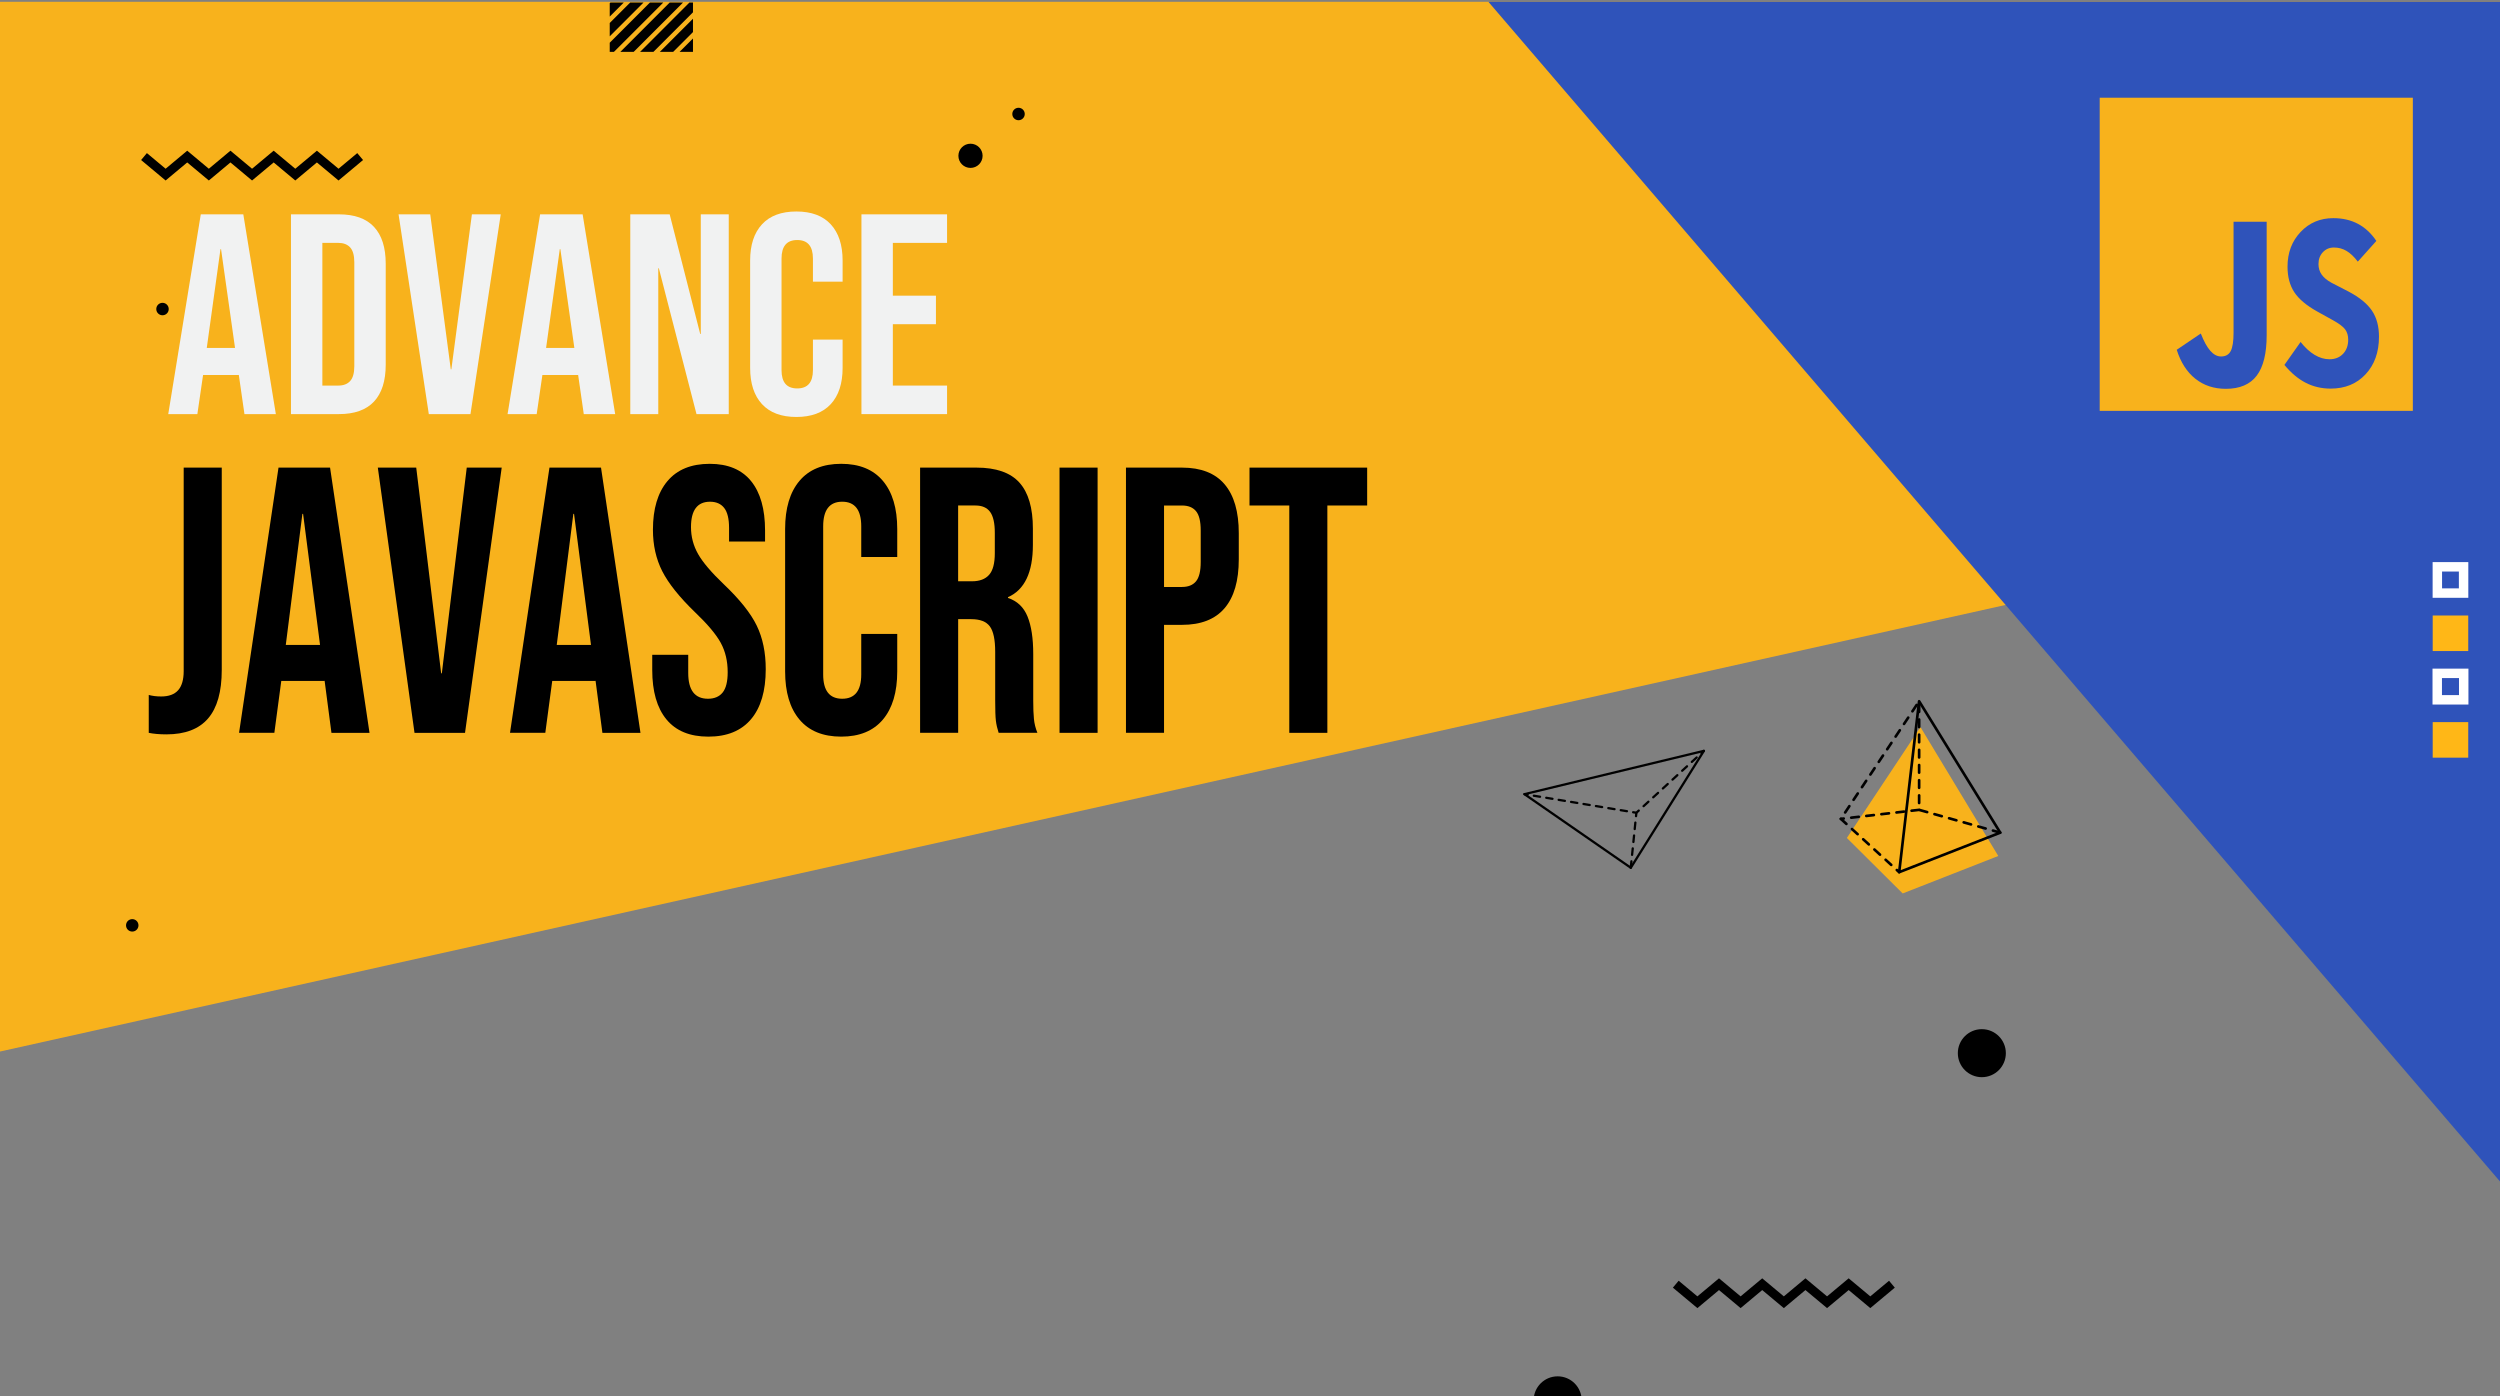 <?xml version="1.0" encoding="utf-8"?>
<!-- Generator: Adobe Illustrator 16.0.0, SVG Export Plug-In . SVG Version: 6.00 Build 0)  -->
<!DOCTYPE svg PUBLIC "-//W3C//DTD SVG 1.1//EN" "http://www.w3.org/Graphics/SVG/1.1/DTD/svg11.dtd">
<svg version="1.1" id="Layer_1" xmlns="http://www.w3.org/2000/svg" xmlns:xlink="http://www.w3.org/1999/xlink" x="0px" y="0px"
	 width="265px" height="148px" viewBox="0 0 265 148" enable-background="new 0 0 265 148" xml:space="preserve">
<rect x="0" y="0" width="265" height="148" fill="#808080" stroke="none"/>
<polyline fill="#F8B21C" points="-0.436,0.194 265.095,0.194 265.095,52.431 -0.436,111.559 "/>
<g>
	<defs>
		<rect id="SVGID_1_" x="-1" y="0.271" width="223.926" height="149.285"/>
	</defs>
	<clipPath id="SVGID_2_">
		<use xlink:href="#SVGID_1_"  overflow="visible"/>
	</clipPath>
	<polygon clip-path="url(#SVGID_2_)" fill="#FFB717" points="-34.609,296.209 230.609,173.298 -34.609,173.298 	"/>
	<g clip-path="url(#SVGID_2_)">
		<polygon points="189.086,138.66 186.795,136.747 184.504,138.66 182.214,136.747 179.924,138.66 177.325,136.491 177.938,135.758 
			179.924,137.415 182.214,135.502 184.504,137.415 186.795,135.502 189.086,137.415 191.376,135.502 193.668,137.415 
			195.959,135.502 198.251,137.415 200.238,135.758 200.85,136.491 198.251,138.66 195.959,136.747 193.668,138.66 191.376,136.747 
					"/>
	</g>
	<g clip-path="url(#SVGID_2_)">
		<polygon points="26.718,19.132 24.427,17.219 22.136,19.132 19.845,17.219 17.555,19.132 14.957,16.962 15.57,16.228 
			17.555,17.886 19.845,15.973 22.136,17.886 24.427,15.973 26.718,17.886 29.009,15.973 31.3,17.886 33.591,15.973 35.883,17.886 
			37.87,16.228 38.483,16.962 35.883,19.132 33.591,17.219 31.3,19.132 29.009,17.219 		"/>
	</g>
	<circle clip-path="url(#SVGID_2_)" cx="165.111" cy="148.436" r="2.545"/>
	<circle clip-path="url(#SVGID_2_)" cx="210.075" cy="111.636" r="2.545"/>
	<circle clip-path="url(#SVGID_2_)" cx="14.019" cy="98.087" r="0.66"/>
	<circle clip-path="url(#SVGID_2_)" cx="107.964" cy="12.084" r="0.66"/>
	<circle clip-path="url(#SVGID_2_)" fill="#FFFFFF" cx="250.468" cy="70.065" r="0.66"/>
	<circle clip-path="url(#SVGID_2_)" cx="17.225" cy="32.759" r="0.66"/>
	<circle clip-path="url(#SVGID_2_)" cx="102.873" cy="16.516" r="1.283"/>
	<g clip-path="url(#SVGID_2_)">
		<defs>
			<rect id="SVGID_3_" x="64.631" y="-3.325" width="8.825" height="8.826"/>
		</defs>
		<clipPath id="SVGID_4_">
			<use xlink:href="#SVGID_3_"  overflow="visible"/>
		</clipPath>
		<g clip-path="url(#SVGID_4_)">
			<line fill="none" stroke="#000000" stroke-miterlimit="10" x1="64.99" y1="-3.494" x2="54.863" y2="6.632"/>
			<line fill="none" stroke="#000000" stroke-miterlimit="10" x1="67.083" y1="-3.494" x2="56.957" y2="6.632"/>
			<line fill="none" stroke="#000000" stroke-miterlimit="10" x1="69.175" y1="-3.494" x2="59.05" y2="6.632"/>
			<line fill="none" stroke="#000000" stroke-miterlimit="10" x1="71.269" y1="-3.494" x2="61.143" y2="6.632"/>
			<line fill="none" stroke="#000000" stroke-miterlimit="10" x1="73.362" y1="-3.494" x2="63.236" y2="6.632"/>
			<line fill="none" stroke="#000000" stroke-miterlimit="10" x1="75.455" y1="-3.494" x2="65.329" y2="6.632"/>
			<line fill="none" stroke="#000000" stroke-miterlimit="10" x1="77.548" y1="-3.494" x2="67.422" y2="6.632"/>
			<line fill="none" stroke="#000000" stroke-miterlimit="10" x1="79.642" y1="-3.494" x2="69.515" y2="6.632"/>
			<line fill="none" stroke="#000000" stroke-miterlimit="10" x1="81.734" y1="-3.494" x2="71.608" y2="6.632"/>
		</g>
	</g>
	<g clip-path="url(#SVGID_2_)">
		<defs>
			<rect id="SVGID_5_" x="246.717" y="35.58" width="8.824" height="8.826"/>
		</defs>
		<clipPath id="SVGID_6_">
			<use xlink:href="#SVGID_5_"  overflow="visible"/>
		</clipPath>
		<g clip-path="url(#SVGID_6_)">
			<line fill="none" stroke="#FFFFFF" stroke-miterlimit="10" x1="247.074" y1="35.411" x2="236.948" y2="45.536"/>
			<line fill="none" stroke="#FFFFFF" stroke-miterlimit="10" x1="249.167" y1="35.411" x2="239.041" y2="45.536"/>
			<line fill="none" stroke="#FFFFFF" stroke-miterlimit="10" x1="251.26" y1="35.411" x2="241.135" y2="45.536"/>
			<line fill="none" stroke="#FFFFFF" stroke-miterlimit="10" x1="253.353" y1="35.411" x2="243.228" y2="45.536"/>
			<line fill="none" stroke="#FFFFFF" stroke-miterlimit="10" x1="255.446" y1="35.411" x2="245.32" y2="45.536"/>
			<line fill="none" stroke="#FFFFFF" stroke-miterlimit="10" x1="257.541" y1="35.411" x2="247.413" y2="45.536"/>
			<line fill="none" stroke="#FFFFFF" stroke-miterlimit="10" x1="259.633" y1="35.411" x2="249.506" y2="45.536"/>
			<line fill="none" stroke="#FFFFFF" stroke-miterlimit="10" x1="261.726" y1="35.411" x2="251.6" y2="45.536"/>
			<line fill="none" stroke="#FFFFFF" stroke-miterlimit="10" x1="263.819" y1="35.411" x2="253.693" y2="45.536"/>
		</g>
	</g>
</g>
<polygon fill="#2F53BA" points="157.771,0.194 265.718,0.194 265.718,126.073 "/>
<g>
	<path fill="#F1F2F2" d="M21.283,22.72h4.508l3.449,21.176h-3.328l-0.605-4.205v0.061h-3.782l-0.605,4.145h-3.086L21.283,22.72z
		 M24.913,36.878l-1.482-10.467H23.37l-1.452,10.467H24.913z"/>
	<path fill="#F1F2F2" d="M30.842,22.72h5.083c1.653,0,2.894,0.444,3.721,1.331c0.827,0.888,1.24,2.188,1.24,3.902v10.709
		c0,1.714-0.414,3.015-1.24,3.902c-0.827,0.888-2.067,1.331-3.721,1.331h-5.083V22.72z M35.864,40.871
		c0.544,0,0.963-0.161,1.255-0.484c0.292-0.322,0.438-0.847,0.438-1.573V27.803c0-0.726-0.146-1.25-0.438-1.573
		c-0.292-0.322-0.711-0.484-1.255-0.484h-1.694v15.125H35.864z"/>
	<path fill="#F1F2F2" d="M42.247,22.72h3.358l2.178,16.427h0.061l2.178-16.427h3.056L49.87,43.896h-4.417L42.247,22.72z"/>
	<path fill="#F1F2F2" d="M57.251,22.72h4.508l3.449,21.176H61.88l-0.605-4.205v0.061h-3.782l-0.605,4.145h-3.086L57.251,22.72z
		 M60.881,36.878l-1.482-10.467h-0.061l-1.452,10.467H60.881z"/>
	<path fill="#F1F2F2" d="M66.81,22.72h4.175l3.237,12.675h0.061V22.72h2.965v21.176h-3.418l-3.993-15.458h-0.061v15.458H66.81V22.72
		z"/>
	<path fill="#F1F2F2" d="M80.771,42.838c-0.837-0.908-1.256-2.188-1.256-3.842V27.621c0-1.653,0.418-2.935,1.256-3.842
		c0.836-0.907,2.052-1.361,3.645-1.361s2.809,0.454,3.646,1.361c0.836,0.908,1.255,2.189,1.255,3.842v2.239h-3.146v-2.451
		c0-1.311-0.555-1.966-1.664-1.966c-1.109,0-1.664,0.656-1.664,1.966v11.829c0,1.291,0.554,1.936,1.664,1.936
		c1.109,0,1.664-0.645,1.664-1.936v-3.237h3.146v2.995c0,1.654-0.419,2.935-1.255,3.842c-0.837,0.907-2.052,1.361-3.646,1.361
		S81.608,43.745,80.771,42.838z"/>
	<path fill="#F1F2F2" d="M91.313,22.72h9.076v3.025h-5.748v5.596h4.568v3.025h-4.568v6.504h5.748v3.025h-9.076V22.72z"/>
</g>
<g>
	<path d="M15.767,77.681v-4.016c0.391,0.107,0.831,0.161,1.32,0.161c0.807,0,1.406-0.221,1.797-0.663
		c0.391-0.442,0.587-1.118,0.587-2.028V49.567h4.035v21.447c0,2.303-0.483,4.017-1.449,5.141c-0.966,1.125-2.439,1.688-4.42,1.688
		C16.904,77.842,16.28,77.787,15.767,77.681z"/>
	<path d="M29.522,49.567h5.465l4.182,28.114h-4.035l-0.733-5.583v0.08h-4.585l-0.734,5.502H25.34L29.522,49.567z M33.924,68.363
		l-1.797-13.896h-0.073l-1.761,13.896H33.924z"/>
	<path d="M40.049,49.567h4.072l2.641,21.808h0.073l2.641-21.808h3.705l-3.888,28.114h-5.355L40.049,49.567z"/>
	<path d="M58.243,49.567h5.465l4.182,28.114h-4.035l-0.733-5.583v0.08h-4.585l-0.734,5.502h-3.742L58.243,49.567z M62.645,68.363
		l-1.797-13.896h-0.073l-1.761,13.896H62.645z"/>
	<path d="M70.641,76.255c-1.003-1.218-1.504-2.965-1.504-5.241v-1.606h3.815v1.928c0,1.821,0.697,2.731,2.091,2.731
		c0.684,0,1.204-0.221,1.559-0.663s0.532-1.158,0.532-2.149c0-1.178-0.245-2.215-0.734-3.112c-0.489-0.897-1.394-1.974-2.714-3.233
		c-1.663-1.606-2.824-3.059-3.485-4.357c-0.66-1.298-0.99-2.764-0.99-4.398c0-2.222,0.514-3.942,1.541-5.161
		c1.027-1.218,2.519-1.828,4.475-1.828c1.932,0,3.393,0.609,4.384,1.828c0.99,1.219,1.485,2.966,1.485,5.241v1.165H77.28v-1.446
		c0-0.964-0.171-1.667-0.514-2.108c-0.342-0.442-0.843-0.663-1.504-0.663c-1.345,0-2.017,0.897-2.017,2.691
		c0,1.018,0.25,1.968,0.752,2.852c0.501,0.884,1.412,1.955,2.732,3.213c1.688,1.606,2.849,3.066,3.485,4.377
		c0.636,1.313,0.954,2.852,0.954,4.619c0,2.303-0.52,4.071-1.559,5.301c-1.04,1.232-2.55,1.848-4.53,1.848
		C73.122,78.082,71.643,77.474,70.641,76.255z"/>
	<path d="M84.745,76.275c-1.015-1.205-1.522-2.905-1.522-5.101V56.073c0-2.195,0.507-3.896,1.522-5.101
		c1.014-1.205,2.488-1.808,4.42-1.808c1.932,0,3.405,0.603,4.42,1.808c1.014,1.205,1.522,2.905,1.522,5.101v2.972h-3.815v-3.253
		c0-1.74-0.673-2.611-2.017-2.611c-1.345,0-2.018,0.871-2.018,2.611v15.704c0,1.714,0.672,2.57,2.018,2.57
		c1.344,0,2.017-0.856,2.017-2.57v-4.297h3.815v3.976c0,2.196-0.508,3.896-1.522,5.101c-1.015,1.204-2.489,1.807-4.42,1.807
		C87.232,78.082,85.759,77.479,84.745,76.275z"/>
	<path d="M97.528,49.567h5.979c2.078,0,3.595,0.529,4.549,1.586c0.954,1.058,1.43,2.685,1.43,4.879v1.727
		c0,2.919-0.88,4.767-2.641,5.542v0.081c0.978,0.321,1.669,0.978,2.073,1.968c0.403,0.991,0.605,2.316,0.605,3.976v4.94
		c0,0.804,0.024,1.453,0.074,1.948c0.049,0.496,0.171,0.983,0.367,1.466h-4.108c-0.146-0.455-0.245-0.884-0.293-1.285
		c-0.049-0.401-0.073-1.125-0.073-2.169v-5.141c0-1.285-0.19-2.182-0.569-2.691c-0.379-0.508-1.033-0.763-1.962-0.763h-1.394v12.049
		h-4.035V49.567z M103.03,61.616c0.807,0,1.412-0.228,1.815-0.683c0.404-0.455,0.605-1.218,0.605-2.289v-2.169
		c0-1.017-0.165-1.753-0.495-2.209c-0.331-0.455-0.85-0.683-1.559-0.683h-1.834v8.033H103.03z"/>
	<path d="M112.31,49.567h4.035v28.114h-4.035V49.567z"/>
	<path d="M119.353,49.567h5.942c2.005,0,3.509,0.589,4.512,1.767c1.002,1.178,1.504,2.905,1.504,5.181v2.771
		c0,2.276-0.501,4.003-1.504,5.181c-1.003,1.178-2.507,1.767-4.512,1.767h-1.907v11.446h-4.035V49.567z M125.295,62.218
		c0.66,0,1.155-0.201,1.486-0.602c0.33-0.402,0.495-1.084,0.495-2.048v-3.333c0-0.964-0.165-1.647-0.495-2.048
		c-0.331-0.402-0.826-0.603-1.486-0.603h-1.907v8.635H125.295z"/>
	<path d="M136.665,53.583h-4.218v-4.016h12.472v4.016H140.7v24.098h-4.035V53.583z"/>
</g>
<rect x="222.568" y="10.358" fill="#F8B21C" width="33.192" height="33.192"/>
<g>
	<path fill="#2F53BA" d="M233.286,35.352c0.319,0.823,0.654,1.434,1.007,1.834s0.731,0.601,1.138,0.601
		c0.479,0,0.819-0.189,1.021-0.568c0.203-0.378,0.305-1.038,0.305-1.977V23.504h3.51v12.033c0,1.929-0.352,3.358-1.057,4.286
		c-0.705,0.928-1.795,1.393-3.271,1.393c-1.256,0-2.332-0.355-3.226-1.065c-0.895-0.709-1.555-1.734-1.979-3.074L233.286,35.352z"/>
	<path fill="#2F53BA" d="M248.95,30.907c1.157,0.612,1.983,1.287,2.479,2.026s0.743,1.658,0.743,2.757
		c0,1.638-0.473,2.965-1.416,3.98c-0.944,1.016-2.182,1.523-3.71,1.523c-0.958,0-1.837-0.206-2.639-0.617
		c-0.801-0.411-1.554-1.042-2.259-1.894l1.716-2.435c0.465,0.597,0.959,1.052,1.48,1.365c0.522,0.313,1.049,0.47,1.581,0.47
		c0.592,0,1.07-0.191,1.437-0.573c0.365-0.382,0.548-0.883,0.548-1.501c0-0.437-0.107-0.801-0.324-1.092
		c-0.216-0.291-0.646-0.615-1.291-0.972l-1.655-0.917c-1.15-0.641-1.965-1.325-2.443-2.053c-0.479-0.728-0.719-1.63-0.719-2.708
		c0-1.47,0.461-2.695,1.382-3.674c0.921-0.979,2.079-1.468,3.476-1.468c0.978,0,1.845,0.2,2.603,0.601s1.409,1.004,1.955,1.813
		l-1.965,2.195c-0.393-0.517-0.791-0.896-1.197-1.136c-0.405-0.24-0.851-0.36-1.336-0.36c-0.472,0-0.862,0.166-1.172,0.497
		c-0.31,0.331-0.464,0.751-0.464,1.261c0,0.422,0.113,0.794,0.339,1.114c0.227,0.321,0.572,0.608,1.037,0.863L248.95,30.907z"/>
</g>
<g>
	<rect x="258.358" y="60.083" fill="none" stroke="#FFFFFF" stroke-miterlimit="10" width="2.783" height="2.784"/>
	<rect x="257.866" y="65.243" fill="#FFB717" width="3.768" height="3.768"/>
	<rect x="258.347" y="71.375" fill="none" stroke="#FFFFFF" stroke-miterlimit="10" width="2.807" height="2.806"/>
	<rect x="257.866" y="76.545" fill="#FFB717" width="3.768" height="3.768"/>
</g>
<polygon fill="#F8B21C" points="195.767,88.823 201.684,94.705 211.817,90.734 203.568,77.07 "/>
<g>
	<g>
		<path d="M201.314,92.593c-0.03,0-0.063-0.01-0.086-0.03c-0.039-0.031-0.062-0.079-0.056-0.128l2.113-18.123
			c0.007-0.06,0.051-0.108,0.11-0.122c0.06-0.012,0.12,0.013,0.151,0.064l8.601,13.93c0.022,0.036,0.026,0.08,0.013,0.121
			c-0.013,0.038-0.043,0.07-0.083,0.087l-10.712,4.19C201.35,92.589,201.332,92.593,201.314,92.593z M203.521,74.75l-2.039,17.482
			l10.335-4.042L203.521,74.75z"/>
	</g>
	<g>
		<path d="M201.314,92.593c-0.034,0-0.068-0.012-0.096-0.039l-0.25-0.227c-0.058-0.054-0.062-0.143-0.01-0.202
			c0.054-0.056,0.145-0.06,0.201-0.008l0.25,0.229c0.058,0.053,0.062,0.142,0.009,0.2C201.392,92.576,201.354,92.593,201.314,92.593
			z M200.471,91.82c-0.035,0-0.068-0.013-0.096-0.036l-0.594-0.544c-0.058-0.053-0.062-0.141-0.01-0.2
			c0.054-0.059,0.143-0.061,0.2-0.008l0.595,0.541c0.058,0.054,0.062,0.144,0.009,0.202C200.548,91.806,200.509,91.82,200.471,91.82
			z M199.282,90.734c-0.034,0-0.068-0.012-0.096-0.035l-0.594-0.545c-0.059-0.052-0.063-0.144-0.009-0.199
			c0.053-0.059,0.143-0.063,0.201-0.011l0.593,0.544c0.059,0.053,0.063,0.144,0.009,0.2
			C199.359,90.719,199.321,90.734,199.282,90.734z M198.094,89.649c-0.033,0-0.068-0.013-0.095-0.039l-0.595-0.541
			c-0.058-0.052-0.062-0.144-0.009-0.202c0.053-0.057,0.144-0.061,0.2-0.008l0.595,0.543c0.057,0.054,0.061,0.143,0.009,0.2
			C198.171,89.633,198.132,89.649,198.094,89.649z M196.907,88.562c-0.035,0-0.069-0.012-0.097-0.036l-0.594-0.543
			c-0.059-0.054-0.063-0.143-0.01-0.2c0.054-0.058,0.143-0.062,0.201-0.008l0.594,0.541c0.059,0.054,0.063,0.144,0.009,0.202
			C196.983,88.548,196.945,88.562,196.907,88.562z M212.027,88.402c-0.012,0-0.025-0.002-0.039-0.006l-0.774-0.219
			c-0.075-0.021-0.119-0.099-0.099-0.174c0.021-0.077,0.101-0.119,0.177-0.099l0.773,0.218c0.076,0.021,0.119,0.1,0.1,0.175
			C212.146,88.359,212.089,88.402,212.027,88.402z M210.478,87.965c-0.013,0-0.025,0-0.039-0.004l-0.774-0.218
			c-0.076-0.021-0.119-0.1-0.098-0.176c0.021-0.074,0.1-0.12,0.175-0.097l0.774,0.216c0.075,0.022,0.119,0.102,0.099,0.176
			C210.596,87.925,210.539,87.965,210.478,87.965z M208.929,87.531c-0.014,0-0.026-0.003-0.038-0.007l-0.776-0.216
			c-0.075-0.022-0.12-0.102-0.098-0.176c0.021-0.074,0.1-0.119,0.175-0.1l0.774,0.22c0.076,0.021,0.12,0.099,0.099,0.175
			C209.047,87.491,208.99,87.531,208.929,87.531z M195.718,87.477c-0.034,0-0.069-0.012-0.096-0.037l-0.584-0.535
			c-0.052-0.046-0.062-0.123-0.022-0.182c0.043-0.066,0.135-0.089,0.2-0.047c0.021,0.015,0.035,0.03,0.047,0.051l0.552,0.503
			c0.058,0.053,0.062,0.145,0.009,0.2C195.795,87.463,195.756,87.477,195.718,87.477z M207.378,87.097
			c-0.013,0-0.025-0.002-0.038-0.006l-0.775-0.219c-0.074-0.02-0.119-0.099-0.099-0.174c0.022-0.076,0.101-0.119,0.176-0.1
			l0.774,0.219c0.075,0.021,0.12,0.099,0.099,0.174C207.497,87.055,207.441,87.097,207.378,87.097z M205.828,86.66
			c-0.013,0-0.024-0.002-0.038-0.004l-0.775-0.219c-0.075-0.02-0.119-0.099-0.098-0.176c0.021-0.075,0.1-0.117,0.175-0.098
			l0.775,0.217c0.074,0.021,0.119,0.101,0.098,0.176C205.947,86.62,205.891,86.66,205.828,86.66z M195.587,86.262
			c-0.027,0-0.056-0.008-0.079-0.024c-0.066-0.043-0.083-0.131-0.039-0.196l0.445-0.67c0.042-0.065,0.131-0.083,0.196-0.039
			c0.066,0.043,0.084,0.131,0.04,0.196l-0.445,0.67C195.678,86.239,195.632,86.262,195.587,86.262z M204.278,86.226
			c-0.013,0-0.025-0.002-0.038-0.006l-0.775-0.217c-0.074-0.022-0.118-0.101-0.097-0.176s0.099-0.119,0.174-0.099l0.775,0.218
			c0.075,0.022,0.12,0.099,0.098,0.176C204.397,86.185,204.341,86.226,204.278,86.226z M203.428,85.261
			c-0.079,0-0.143-0.064-0.143-0.142v-0.807c0-0.076,0.063-0.141,0.143-0.141c0.077,0,0.141,0.064,0.141,0.141v0.807
			C203.568,85.196,203.505,85.261,203.428,85.261z M196.477,84.921c-0.026,0-0.053-0.008-0.077-0.023
			c-0.065-0.042-0.083-0.131-0.041-0.196l0.446-0.671c0.044-0.064,0.133-0.083,0.196-0.039c0.066,0.043,0.083,0.132,0.041,0.196
			l-0.445,0.672C196.567,84.899,196.523,84.921,196.477,84.921z M203.428,83.652c-0.079,0-0.143-0.065-0.143-0.144v-0.805
			c0-0.079,0.063-0.141,0.143-0.141c0.077,0,0.141,0.062,0.141,0.141v0.805C203.568,83.587,203.505,83.652,203.428,83.652z
			 M197.368,83.581c-0.025,0-0.055-0.008-0.078-0.024c-0.064-0.042-0.083-0.131-0.04-0.196l0.445-0.67
			c0.045-0.065,0.132-0.083,0.197-0.039c0.066,0.043,0.083,0.132,0.04,0.196l-0.446,0.671
			C197.46,83.559,197.414,83.581,197.368,83.581z M198.261,82.242c-0.027,0-0.055-0.01-0.078-0.025
			c-0.066-0.044-0.083-0.131-0.041-0.196l0.446-0.671c0.044-0.064,0.132-0.083,0.197-0.04c0.064,0.044,0.082,0.134,0.04,0.197
			l-0.445,0.67C198.351,82.219,198.307,82.242,198.261,82.242z M203.428,82.042c-0.079,0-0.143-0.063-0.143-0.143v-0.804
			c0-0.079,0.063-0.143,0.143-0.143c0.077,0,0.141,0.063,0.141,0.143v0.804C203.568,81.979,203.505,82.042,203.428,82.042z
			 M199.151,80.901c-0.027,0-0.055-0.008-0.078-0.025c-0.065-0.044-0.082-0.131-0.04-0.196l0.445-0.67
			c0.044-0.065,0.131-0.083,0.197-0.04c0.066,0.044,0.083,0.131,0.041,0.198l-0.447,0.668
			C199.242,80.879,199.198,80.901,199.151,80.901z M203.428,80.432c-0.079,0-0.143-0.063-0.143-0.141v-0.807
			c0-0.077,0.063-0.142,0.143-0.142c0.077,0,0.141,0.064,0.141,0.142v0.807C203.568,80.368,203.505,80.432,203.428,80.432z
			 M200.043,79.562c-0.027,0-0.054-0.009-0.078-0.024c-0.066-0.045-0.084-0.132-0.041-0.198l0.446-0.67
			c0.043-0.065,0.133-0.083,0.197-0.04c0.065,0.044,0.082,0.132,0.039,0.198l-0.445,0.669
			C200.133,79.539,200.089,79.562,200.043,79.562z M203.428,78.823c-0.079,0-0.143-0.064-0.143-0.144v-0.804
			c0-0.079,0.063-0.143,0.143-0.143c0.077,0,0.141,0.063,0.141,0.143v0.804C203.568,78.759,203.505,78.823,203.428,78.823z
			 M200.934,78.219c-0.026,0-0.054-0.006-0.078-0.021c-0.064-0.046-0.083-0.133-0.04-0.198l0.445-0.67
			c0.045-0.066,0.134-0.082,0.197-0.04c0.066,0.044,0.083,0.131,0.04,0.198l-0.446,0.669
			C201.025,78.197,200.979,78.219,200.934,78.219z M203.428,77.212c-0.079,0-0.143-0.063-0.143-0.142v-0.805
			c0-0.079,0.063-0.141,0.143-0.141c0.077,0,0.141,0.062,0.141,0.141v0.805C203.568,77.149,203.505,77.212,203.428,77.212z
			 M201.826,76.879c-0.028,0-0.056-0.006-0.079-0.022c-0.065-0.045-0.083-0.131-0.039-0.198l0.445-0.67
			c0.043-0.065,0.131-0.082,0.197-0.04c0.064,0.046,0.083,0.132,0.039,0.196l-0.446,0.671
			C201.917,76.856,201.871,76.879,201.826,76.879z M203.428,75.604c-0.079,0-0.143-0.064-0.143-0.143v-0.663
			c-0.001,0.003-0.002,0.005-0.004,0.007l-0.446,0.67c-0.043,0.065-0.133,0.083-0.196,0.039c-0.065-0.042-0.083-0.131-0.04-0.196
			l0.445-0.67c0.044-0.065,0.133-0.083,0.197-0.041c0.019,0.014,0.034,0.03,0.044,0.046c0.001-0.078,0.064-0.14,0.143-0.14
			c0.077,0,0.141,0.064,0.141,0.141v0.806C203.568,75.539,203.505,75.604,203.428,75.604z"/>
	</g>
	<g>
		<path d="M195.134,86.943c-0.071,0-0.134-0.056-0.142-0.126c-0.009-0.078,0.047-0.149,0.125-0.157l0.299-0.034
			c0.079-0.011,0.148,0.046,0.157,0.125c0.009,0.077-0.048,0.147-0.125,0.155l-0.298,0.035
			C195.145,86.943,195.14,86.943,195.134,86.943z M196.231,86.815c-0.071,0-0.132-0.053-0.141-0.125
			c-0.009-0.077,0.047-0.147,0.125-0.157l0.799-0.092c0.078-0.01,0.148,0.046,0.157,0.123c0.01,0.079-0.047,0.149-0.125,0.158
			l-0.8,0.093C196.242,86.815,196.236,86.815,196.231,86.815z M197.83,86.632c-0.07,0-0.132-0.053-0.141-0.126
			c-0.009-0.078,0.047-0.149,0.124-0.157l0.8-0.093c0.078-0.011,0.148,0.049,0.157,0.125c0.011,0.079-0.046,0.147-0.125,0.158
			l-0.799,0.093C197.842,86.632,197.835,86.632,197.83,86.632z M199.43,86.447c-0.071,0-0.134-0.055-0.142-0.127
			c-0.009-0.077,0.047-0.147,0.125-0.156l0.799-0.093c0.08-0.01,0.149,0.047,0.158,0.125c0.009,0.077-0.048,0.148-0.125,0.158
			l-0.8,0.091C199.44,86.447,199.436,86.447,199.43,86.447z M201.028,86.264c-0.071,0-0.133-0.054-0.141-0.127
			c-0.009-0.077,0.046-0.148,0.125-0.156l0.8-0.092c0.078-0.012,0.147,0.046,0.156,0.125c0.009,0.076-0.046,0.146-0.124,0.155
			l-0.8,0.093C201.039,86.262,201.034,86.264,201.028,86.264z M202.628,86.077c-0.071,0-0.133-0.052-0.142-0.125
			c-0.009-0.079,0.048-0.147,0.125-0.157l0.8-0.091c0.08-0.01,0.148,0.046,0.156,0.123c0.01,0.079-0.046,0.149-0.124,0.157
			l-0.799,0.093C202.639,86.077,202.633,86.077,202.628,86.077z"/>
	</g>
</g>
<g>
	<g>
		<path d="M172.862,92.104c-0.024,0-0.049-0.009-0.069-0.022l-11.271-7.801c-0.038-0.027-0.06-0.074-0.05-0.123
			c0.009-0.047,0.045-0.083,0.091-0.095l19.019-4.589c0.048-0.012,0.099,0.007,0.127,0.047c0.027,0.041,0.029,0.093,0.004,0.136
			l-7.747,12.391c-0.018,0.026-0.046,0.046-0.078,0.053C172.878,92.102,172.87,92.104,172.862,92.104z M161.882,84.234l10.944,7.575
			l7.523-12.03L161.882,84.234z"/>
	</g>
	<g>
		<g>
			<path d="M180.356,79.944c-0.033,0-0.066-0.014-0.089-0.04c-0.047-0.048-0.044-0.125,0.007-0.17l0.253-0.232
				c0.049-0.046,0.126-0.042,0.171,0.006c0.045,0.052,0.042,0.127-0.007,0.173l-0.254,0.231
				C180.414,79.935,180.386,79.944,180.356,79.944z"/>
		</g>
		<g>
			<path d="M174.22,85.574c-0.033,0-0.066-0.013-0.09-0.038c-0.046-0.051-0.042-0.127,0.008-0.173l0.511-0.468
				c0.049-0.046,0.126-0.042,0.172,0.008c0.045,0.049,0.042,0.125-0.009,0.17l-0.51,0.469
				C174.277,85.563,174.248,85.574,174.22,85.574z M175.242,84.636c-0.033,0-0.065-0.014-0.089-0.04
				c-0.046-0.048-0.043-0.125,0.007-0.17l0.512-0.469c0.049-0.046,0.126-0.042,0.17,0.006c0.046,0.052,0.043,0.128-0.007,0.173
				l-0.512,0.468C175.301,84.626,175.271,84.636,175.242,84.636z M176.265,83.698c-0.032,0-0.065-0.014-0.089-0.04
				c-0.046-0.048-0.043-0.125,0.008-0.172l0.511-0.469c0.049-0.044,0.127-0.04,0.171,0.008c0.046,0.048,0.043,0.125-0.008,0.172
				l-0.511,0.469C176.323,83.687,176.294,83.698,176.265,83.698z M177.287,82.758c-0.032,0-0.064-0.012-0.089-0.038
				c-0.045-0.048-0.042-0.125,0.007-0.172l0.512-0.469c0.049-0.044,0.127-0.042,0.171,0.009c0.045,0.048,0.042,0.125-0.007,0.172
				l-0.512,0.469C177.347,82.748,177.317,82.758,177.287,82.758z M178.311,81.82c-0.032,0-0.066-0.012-0.09-0.038
				c-0.045-0.05-0.042-0.127,0.008-0.172l0.511-0.469c0.051-0.044,0.127-0.042,0.173,0.008c0.044,0.048,0.041,0.125-0.008,0.171
				l-0.512,0.468C178.369,81.811,178.339,81.82,178.311,81.82z M179.333,80.883c-0.032,0-0.065-0.015-0.089-0.038
				c-0.045-0.051-0.042-0.128,0.007-0.173l0.512-0.468c0.049-0.046,0.126-0.042,0.172,0.006c0.044,0.05,0.041,0.127-0.008,0.172
				l-0.512,0.469C179.392,80.872,179.362,80.883,179.333,80.883z"/>
		</g>
		<g>
			<path d="M173.454,86.275c-0.007,0-0.014,0-0.02-0.002l-0.339-0.056c-0.066-0.011-0.11-0.073-0.1-0.139s0.074-0.113,0.14-0.101
				l0.281,0.047l0.209-0.192c0.049-0.044,0.125-0.042,0.171,0.008c0.045,0.05,0.042,0.125-0.007,0.171l-0.253,0.231
				C173.514,86.266,173.484,86.275,173.454,86.275z"/>
		</g>
		<g>
			<path d="M172.458,86.11c-0.006,0-0.014,0-0.021-0.002l-0.658-0.109c-0.065-0.011-0.11-0.073-0.1-0.14
				c0.013-0.066,0.073-0.111,0.141-0.1l0.657,0.109c0.066,0.01,0.11,0.073,0.1,0.141C172.567,86.067,172.516,86.11,172.458,86.11z
				 M171.142,85.893c-0.007,0-0.013,0-0.021-0.002l-0.657-0.11c-0.066-0.012-0.11-0.074-0.101-0.14
				c0.012-0.066,0.074-0.11,0.141-0.101l0.657,0.111c0.066,0.01,0.11,0.072,0.1,0.14C171.252,85.85,171.2,85.893,171.142,85.893z
				 M169.826,85.671c-0.007,0-0.014,0-0.021-0.002l-0.657-0.109c-0.066-0.01-0.111-0.071-0.1-0.139
				c0.011-0.065,0.073-0.111,0.139-0.1l0.658,0.109c0.066,0.012,0.111,0.073,0.101,0.14
				C169.936,85.631,169.884,85.671,169.826,85.671z M168.51,85.453c-0.007,0-0.013,0-0.02-0.002l-0.659-0.109
				c-0.065-0.012-0.111-0.072-0.099-0.14c0.011-0.066,0.073-0.11,0.139-0.099l0.658,0.109c0.066,0.01,0.11,0.072,0.1,0.139
				C168.619,85.411,168.568,85.453,168.51,85.453z M167.193,85.234c-0.007,0-0.013-0.002-0.02-0.002l-0.658-0.109
				c-0.066-0.012-0.11-0.074-0.1-0.139c0.011-0.067,0.074-0.111,0.139-0.102l0.659,0.111c0.065,0.01,0.111,0.073,0.099,0.138
				C167.303,85.192,167.252,85.234,167.193,85.234z M165.877,85.015c-0.006,0-0.013,0-0.019-0.002l-0.658-0.109
				c-0.066-0.01-0.111-0.073-0.101-0.14c0.011-0.064,0.073-0.11,0.141-0.099l0.657,0.109c0.066,0.01,0.111,0.073,0.1,0.139
				C165.987,84.975,165.936,85.015,165.877,85.015z M164.562,84.796c-0.007,0-0.014,0-0.02-0.002l-0.657-0.109
				c-0.067-0.012-0.111-0.072-0.101-0.139c0.011-0.067,0.072-0.111,0.14-0.099l0.657,0.108c0.066,0.011,0.11,0.072,0.1,0.14
				C164.671,84.754,164.62,84.796,164.562,84.796z M163.245,84.576c-0.006,0-0.014,0-0.021,0l-0.657-0.109
				c-0.066-0.012-0.11-0.075-0.1-0.139c0.012-0.067,0.073-0.112,0.14-0.102l0.658,0.109c0.065,0.012,0.11,0.074,0.1,0.139
				C163.356,84.536,163.304,84.576,163.245,84.576z"/>
		</g>
		<g>
			<path d="M161.93,84.357c-0.006,0-0.013,0-0.021-0.002l-0.339-0.057c-0.065-0.01-0.11-0.072-0.101-0.14
				c0.013-0.064,0.074-0.11,0.141-0.099l0.339,0.057c0.066,0.011,0.11,0.072,0.1,0.14C162.04,84.314,161.987,84.357,161.93,84.357z"
				/>
		</g>
	</g>
	<g>
		<path d="M172.862,92.104c-0.004,0-0.008,0-0.013-0.002c-0.066-0.007-0.114-0.064-0.107-0.132l0.068-0.686
			c0.007-0.065,0.065-0.113,0.134-0.106c0.065,0.006,0.115,0.066,0.107,0.132l-0.068,0.685
			C172.977,92.057,172.923,92.104,172.862,92.104z M173.001,90.734c-0.004,0-0.008,0-0.012,0c-0.067-0.006-0.115-0.066-0.108-0.133
			l0.069-0.684c0.007-0.066,0.064-0.113,0.133-0.109c0.067,0.009,0.115,0.067,0.108,0.134l-0.07,0.684
			C173.115,90.688,173.063,90.734,173.001,90.734z M173.141,89.368c-0.005,0-0.01,0-0.014-0.002
			c-0.065-0.006-0.114-0.064-0.107-0.131l0.069-0.686c0.008-0.067,0.064-0.111,0.134-0.107c0.065,0.006,0.114,0.067,0.107,0.134
			l-0.068,0.684C173.255,89.321,173.201,89.368,173.141,89.368z M173.279,88c-0.004,0-0.008,0-0.012,0
			c-0.067-0.006-0.115-0.066-0.108-0.133l0.069-0.684c0.006-0.067,0.063-0.113,0.133-0.109c0.066,0.008,0.115,0.067,0.108,0.133
			l-0.07,0.684C173.394,87.953,173.341,88,173.279,88z M173.419,86.634c-0.004,0-0.009,0-0.014-0.002
			c-0.065-0.006-0.115-0.065-0.107-0.132l0.036-0.357c0.007-0.067,0.063-0.113,0.134-0.109c0.066,0.008,0.114,0.067,0.108,0.133
			l-0.037,0.358C173.532,86.587,173.479,86.634,173.419,86.634z"/>
	</g>
</g>
<g>
</g>
<g>
</g>
<g>
</g>
<g>
</g>
<g>
</g>
<g>
</g>
</svg>
